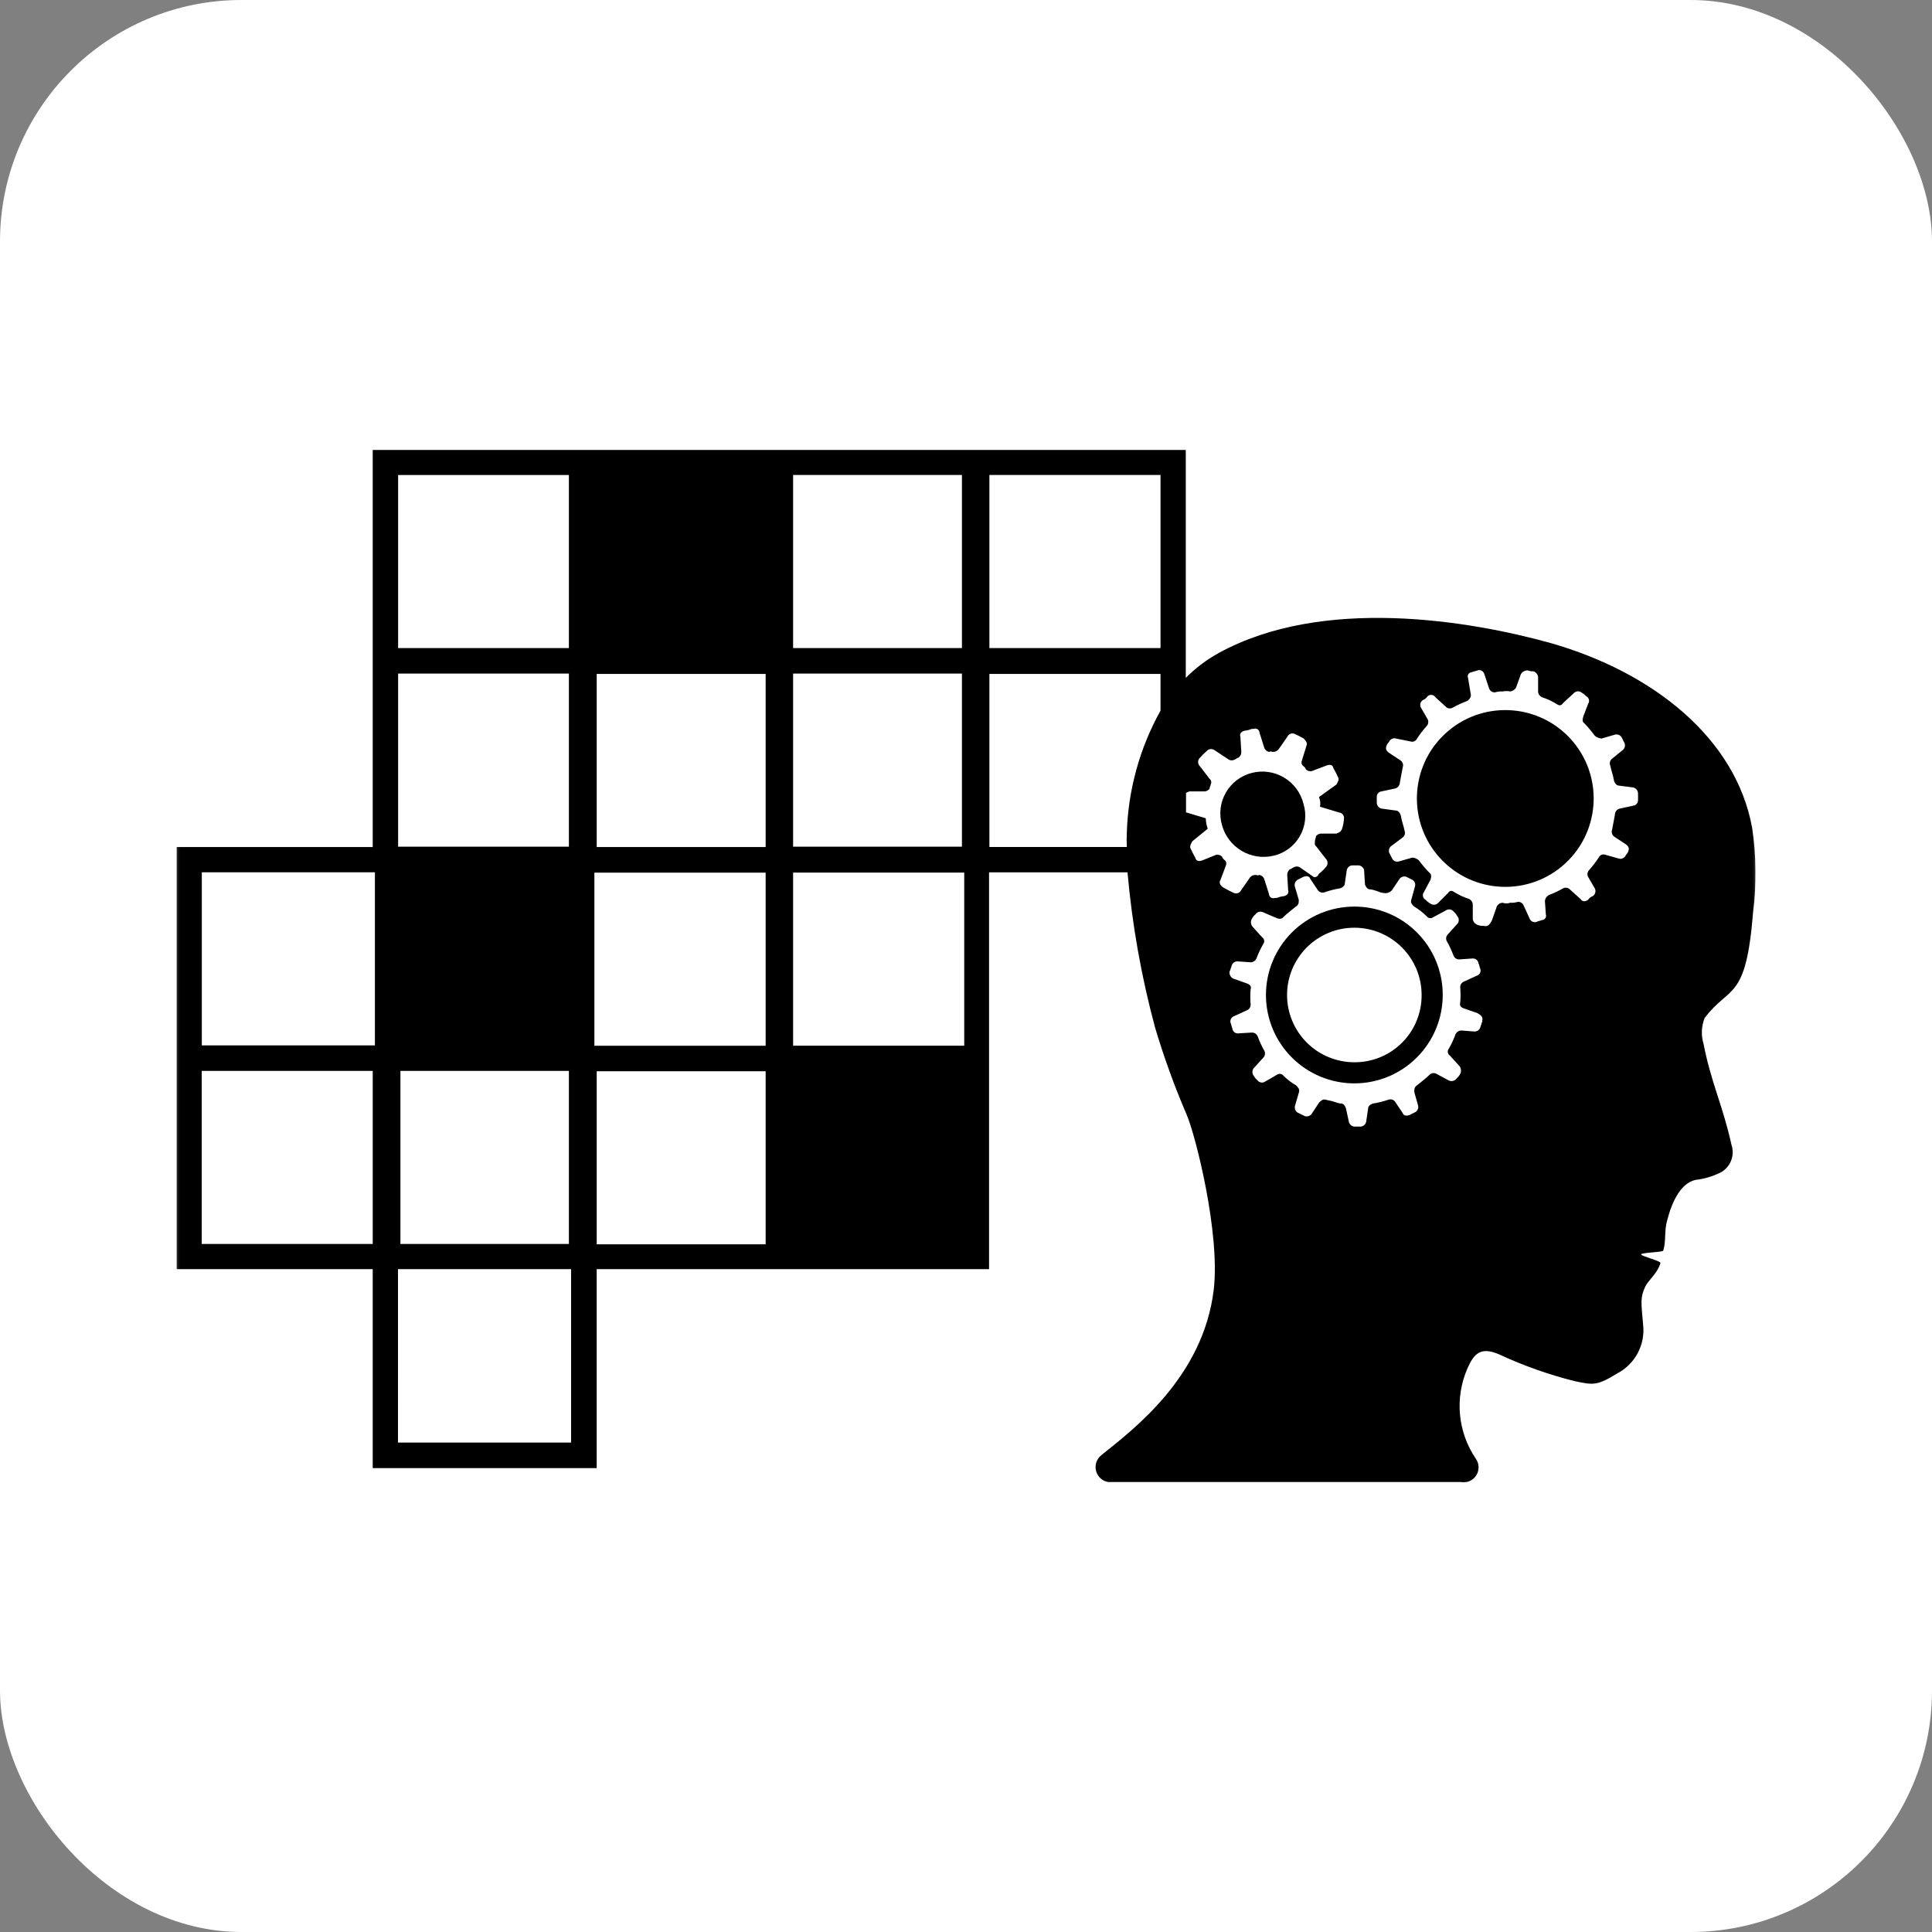 <svg width="800" height="800" viewBox="0 0 800 800" fill="none" xmlns="http://www.w3.org/2000/svg">
<rect x="0" y="0" width="800" height="800" fill="#808080" stroke="none"/>
<rect width="800" height="800" rx="100" fill="white"/>
<path d="M527.424 354.319C531.981 353.241 535.896 350.323 538.231 346.262C540.567 342.196 541.117 337.348 539.752 332.867C538.636 328.305 535.735 324.379 531.701 321.974C527.672 319.563 522.841 318.873 518.294 320.059C513.775 321.219 509.914 324.158 507.595 328.208C505.271 332.257 504.689 337.073 505.967 341.56C508.474 350.933 517.992 356.59 527.424 354.319Z" fill="black"/>
<path d="M560.802 375.4C551.095 375.4 541.787 379.256 534.922 386.121C528.057 392.986 524.201 402.294 524.201 412.001C524.201 421.708 528.057 431.021 534.922 437.881C541.787 444.746 551.095 448.601 560.802 448.601C570.508 448.601 579.816 444.746 586.682 437.881C593.547 431.021 597.402 421.708 597.402 412.001C597.429 402.289 593.579 392.965 586.708 386.094C579.843 379.223 570.515 375.379 560.802 375.4ZM560.802 439.86C553.414 439.86 546.328 436.926 541.101 431.7C535.881 426.475 532.942 419.389 532.942 412C532.942 404.611 535.881 397.526 541.101 392.305C546.327 387.079 553.413 384.146 560.802 384.146C568.19 384.146 575.275 387.079 580.502 392.305C585.722 397.525 588.662 404.611 588.662 412C588.71 419.404 585.793 426.523 580.556 431.754C575.32 436.99 568.207 439.908 560.802 439.86Z" fill="black"/>
<path d="M650.129 305.724C663.881 320.537 663.023 343.695 648.215 357.452C633.402 371.209 610.244 370.351 596.487 355.537C582.73 340.723 583.587 317.567 598.401 303.81C613.215 290.058 636.372 290.916 650.129 305.724Z" fill="black"/>
<mask id="mask0_7_12" style="mask-type:luminance" maskUnits="userSpaceOnUse" x="73" y="186" width="654" height="428">
<path d="M73.1 186.015H726.9V613.985H73.1V186.015Z" fill="white"/>
</mask>
<g mask="url(#mask0_7_12)">
<path d="M725.908 377.788C727.391 366.167 727.262 354.4 725.525 342.81C718.741 305.395 684.146 278.351 642.384 266.357C608.173 256.801 547.731 246.862 504.771 270.321V270.326C499.707 273.103 495.075 276.598 491.008 280.696V186.279H154.333V350.744H73.101V525.535H154.333V607.91H247.078V525.535H409.542V361.209H466.878C468.797 382.936 472.621 404.458 478.299 425.523C481.977 437.84 486.367 449.931 491.442 461.74C495.028 470.104 505.344 510.668 502.572 534.128C498.226 569.914 469.935 591.463 456.033 602.55V602.556C454.102 604.093 453.244 606.617 453.843 609.011C454.442 611.405 456.378 613.234 458.805 613.686H604.784C607.254 614.193 609.789 613.158 611.196 611.06C612.598 608.962 612.598 606.223 611.185 604.131C603.635 593.108 602.282 578.973 607.599 566.715C610.371 560.362 613.143 557.59 620.693 560.788V560.794C630.799 565.491 641.325 569.223 652.132 571.924C659.682 573.499 661.257 573.882 669.621 568.721C673.261 566.839 676.238 563.889 678.158 560.271C680.078 556.652 680.849 552.532 680.374 548.466C679.56 539.293 679.177 537.287 681.189 532.935C682.386 530.163 686.35 527.342 687.542 522.996C687.924 522.181 679.56 520.175 679.56 519.41C679.56 518.644 688.302 518.595 688.733 517.835C689.931 513.823 689.116 509.471 690.308 505.459C692.314 497.526 696.283 488.784 703.45 488.402C706.19 487.96 708.859 487.156 711.383 486.013C716.134 484.163 718.599 478.905 716.975 474.068C713.389 457.776 708.611 448.598 705.413 432.306C704.335 428.78 704.486 424.988 705.839 421.553C716.355 407.651 722.946 414.818 725.911 377.786L725.908 377.788ZM164.851 196.688H235.567V268.363H164.851V196.688ZM164.851 278.921H235.567V350.597H164.851V278.921ZM235.567 443.428V515.103H165.807V443.428H235.567ZM154.336 515.103H83.528V443.428H154.341L154.336 515.103ZM155.242 432.869H83.566V361.194H155.242V432.869ZM236.473 597.334H164.798L164.803 525.523H236.479L236.473 597.334ZM317.036 515.25H247.086V443.575H317.036V515.25ZM317.036 433.017H246.126V361.342H317.036V433.017ZM317.036 350.733H247.086V279.058L317.036 279.064V350.733ZM328.409 196.678H398.316V268.353H328.409V196.678ZM328.409 278.912H398.316V350.587H328.409V278.912ZM399.27 433.009H328.409V361.333H399.27V433.009ZM409.689 196.673H480.55V268.348H409.689V196.673ZM409.689 350.728V279.053L480.55 279.058V294.25C471.932 309.732 467.149 327.049 466.594 344.758C466.497 346.748 466.497 348.738 466.594 350.728L409.689 350.728ZM505.255 364.678L507.644 358.326H507.639C508.011 357.441 507.66 356.417 506.83 355.937C506.447 355.505 506.064 355.122 506.064 354.739V354.745C505.433 354.125 504.554 353.823 503.675 353.93L497.7 356.319C496.503 356.702 495.311 356.702 494.928 355.122H494.933C494.184 353.844 493.515 352.518 492.922 351.159C492.539 350.344 493.305 349.153 493.736 348.338L500.089 343.177C499.614 341.775 499.339 340.314 499.28 338.831L491.347 336.442H491.11V328.32C491.563 328.056 492.043 327.851 492.544 327.7H498.897C499.663 327.7 500.855 326.886 500.855 326.503C500.855 326.12 501.286 325.306 501.286 324.88C501.777 324.087 501.588 323.057 500.855 322.491L496.891 317.33C496.017 316.505 495.861 315.183 496.508 314.175C497.474 313.026 498.53 311.958 499.663 310.972C500.488 310.076 501.847 309.915 502.861 310.594L508.836 314.558C509.586 314.946 510.476 314.946 511.225 314.558C512.04 314.175 512.422 313.743 512.8 313.743C513.582 313.204 514.035 312.304 513.997 311.354L513.614 305.002C513.183 303.804 513.997 302.996 515.189 302.613C515.868 302.521 516.537 302.392 517.195 302.23C517.804 301.917 518.478 301.771 519.158 301.798C519.692 301.599 520.296 301.669 520.77 301.992C521.245 302.316 521.536 302.85 521.547 303.427L523.553 309.78C523.898 310.621 524.659 311.22 525.559 311.354C526.325 310.971 526.756 311.354 527.134 311.354C528.083 311.376 528.973 310.928 529.523 310.163L533.109 305.002C533.605 303.966 534.786 303.454 535.881 303.804C537.24 304.398 538.567 305.066 539.845 305.816C540.659 306.582 541.468 307.774 541.042 308.588L539.084 314.941C538.707 315.814 539.03 316.833 539.845 317.33C540.276 317.712 540.659 318.144 540.659 318.527V318.521C541.285 319.147 542.169 319.449 543.048 319.336L549.401 316.947C550.598 316.515 551.79 316.515 552.173 318.144C552.917 319.422 553.591 320.748 554.179 322.108C554.562 322.922 553.796 324.114 553.364 324.879L546.154 330.04C546.694 331.302 546.845 332.704 546.586 334.052L554.518 336.441H554.513C555.721 336.566 556.605 337.622 556.524 338.831C556.46 340.313 556.185 341.775 555.71 343.177C555.327 344.374 554.513 344.752 553.321 345.183H546.92C546.106 345.183 544.914 345.949 544.914 346.38C544.914 346.812 544.531 347.577 544.531 347.955C544.531 348.338 544.148 349.961 544.914 350.344L548.926 355.505C549.805 356.346 549.961 357.689 549.309 358.708C548.349 359.868 547.276 360.925 546.106 361.863C545.34 363.486 544.148 363.486 543.334 362.677L538.173 359.091C537.423 358.697 536.533 358.697 535.784 359.091C534.969 359.474 534.587 359.905 534.209 359.905V359.9C533.427 360.439 532.974 361.345 533.012 362.294L533.395 368.647C533.778 369.844 533.012 370.653 531.82 371.036C531.141 371.122 530.472 371.252 529.814 371.419C529.188 371.732 528.498 371.877 527.803 371.85C527.274 372.028 526.686 371.948 526.223 371.629C525.759 371.306 525.478 370.788 525.462 370.222L523.456 363.869C523.111 363.028 522.351 362.429 521.45 362.294C520.684 362.677 520.253 362.294 519.875 362.294C518.926 362.257 518.026 362.704 517.486 363.486L513.9 368.647C513.393 369.666 512.223 370.173 511.128 369.839C509.769 369.251 508.443 368.582 507.164 367.833C505.541 367.073 504.775 365.875 505.158 364.684L505.255 364.678ZM613.866 422.732C613.866 423.115 613.435 423.546 613.435 423.929C613.435 424.312 613.052 424.743 613.052 425.126H613.046C612.809 426.264 611.822 427.094 610.657 427.132L605.065 426.701H605.07C604.029 426.744 603.102 427.375 602.681 428.329C601.932 430.379 601.01 432.363 599.909 434.251C599.575 434.677 599.435 435.221 599.516 435.755C599.597 436.289 599.893 436.764 600.341 437.071L604.305 441.418C605.011 442.334 605.157 443.564 604.687 444.621C604.294 445.37 603.76 446.039 603.107 446.578C602.39 447.603 601.031 447.948 599.909 447.393L594.749 444.621C593.837 444.136 592.721 444.292 591.977 445.004C590.353 446.578 588.773 447.776 586.767 449.399C585.619 450.165 585.619 450.974 585.619 452.171L587.193 457.763H587.199C587.49 458.847 586.994 459.996 586.001 460.53L583.612 461.727C582.415 462.11 581.223 462.11 580.841 460.912L577.637 456.135H577.643C576.985 455.304 575.863 454.997 574.871 455.374C572.8 456.07 570.675 456.598 568.518 456.949C567.321 457.332 566.512 458.146 566.512 458.955L565.698 464.499C565.455 465.636 564.468 466.462 563.309 466.505H560.919C559.76 466.445 558.784 465.626 558.53 464.499L557.333 458.955C556.95 457.758 556.185 456.949 555.376 456.949C554.561 456.949 553.37 456.566 552.172 456.134C550.975 455.703 550.215 455.752 549.017 455.369C547.82 454.986 547.011 455.752 546.197 456.566L543.042 461.344H543.048C542.368 462.142 541.279 462.466 540.276 462.158L537.887 460.961C537.25 460.767 536.716 460.319 536.414 459.726C536.107 459.133 536.053 458.443 536.263 457.806L537.887 452.214C538.27 451.017 537.455 450.208 536.689 449.442L536.695 449.447C534.802 448.342 533.049 447.01 531.485 445.478C531.178 445.052 530.709 444.761 530.191 444.68C529.668 444.599 529.134 444.734 528.714 445.052L523.936 447.824C522.943 448.536 521.574 448.369 520.781 447.441C520.139 446.875 519.594 446.217 519.158 445.478C518.397 444.551 518.397 443.213 519.158 442.28L523.17 437.885C523.855 437.125 524.006 436.025 523.553 435.113C522.452 433.21 521.525 431.209 520.781 429.138C520.387 428.173 519.438 427.542 518.392 427.564L512.708 427.898C511.505 428.006 510.443 427.138 510.319 425.94C509.936 425.126 509.936 424.317 509.553 423.551C509.213 422.338 509.92 421.076 511.127 420.731L516.288 418.342C517.259 417.975 517.89 417.037 517.868 416.001C517.674 413.871 517.674 411.725 517.868 409.595C518.3 408.398 517.486 407.637 516.294 407.206L510.75 405.248H510.745C509.661 404.774 509.003 403.657 509.121 402.476C509.121 402.045 509.553 401.662 509.553 401.279C509.553 400.896 509.936 400.465 509.936 400.082V400.087C510.173 398.949 511.16 398.119 512.325 398.081L517.868 398.464C518.904 398.453 519.842 397.839 520.258 396.884C521.04 394.824 521.978 392.829 523.073 390.914C523.407 390.499 523.547 389.96 523.466 389.437C523.385 388.908 523.083 388.439 522.647 388.142L518.683 383.747H518.677C517.928 382.868 517.777 381.623 518.295 380.593C518.683 379.827 519.217 379.142 519.875 378.586C520.592 377.562 521.951 377.217 523.073 377.772L528.616 380.161C529.814 380.593 530.622 380.593 531.388 379.778C533.011 378.204 534.591 377.006 536.598 375.383C537.795 374.617 537.795 373.809 537.795 372.611L536.172 367.068L536.166 367.073C535.886 365.967 536.376 364.819 537.363 364.253L539.752 363.055C540.95 362.672 542.141 362.672 542.524 363.87L545.728 368.648H545.722C546.369 369.494 547.491 369.823 548.494 369.462C550.581 368.739 552.722 368.195 554.895 367.833C556.092 367.45 556.853 366.636 556.853 365.876L557.667 360.283C557.915 359.156 558.902 358.342 560.056 358.326H562.445C563.594 358.363 564.576 359.167 564.834 360.283L565.217 366.258C565.6 367.456 566.414 368.265 567.223 368.265C568.038 368.265 569.181 368.647 570.378 369.03C571.387 369.499 572.471 369.775 573.581 369.839C574.638 369.877 575.652 369.44 576.353 368.647L579.557 363.869H579.551C580.225 363.061 581.32 362.737 582.323 363.055L584.712 364.252C585.742 364.781 586.244 365.967 585.909 367.073L584.378 372.611C583.946 373.808 584.761 374.617 585.575 375.383C587.452 376.499 589.188 377.853 590.736 379.401C591.049 379.821 591.518 380.102 592.041 380.172C592.559 380.242 593.087 380.102 593.508 379.778L598.669 377.006L598.663 377.012C599.672 376.289 601.058 376.456 601.867 377.389C602.508 377.961 603.042 378.64 603.441 379.401C604.256 380.29 604.256 381.66 603.441 382.55L599.478 386.945C598.75 387.684 598.599 388.811 599.095 389.717C600.173 391.631 601.101 393.632 601.867 395.692C602.239 396.679 603.204 397.315 604.256 397.267L609.799 396.884C611.007 396.803 612.064 397.687 612.188 398.895C612.62 399.661 612.62 400.47 613.003 401.284C613.159 401.861 613.084 402.476 612.787 402.994C612.49 403.517 612 403.9 611.423 404.051L606.213 406.44V406.445C605.226 406.812 604.59 407.777 604.639 408.834C604.827 410.948 604.827 413.073 604.639 415.187C604.256 416.384 605.021 417.193 606.213 417.576L611.806 419.534C613.337 420.397 614.146 421.162 613.763 422.737L613.866 422.732ZM678.277 330.035V331.232H678.272C678.353 332.44 677.468 333.497 676.266 333.621L670.722 334.818C669.595 335.072 668.77 336.048 668.716 337.207C668.333 339.213 667.95 341.602 667.519 343.608C667.173 344.612 667.497 345.722 668.333 346.38L673.111 349.535C674.308 350.349 674.686 351.158 674.308 352.356C673.925 353.553 673.494 353.553 673.111 354.313C672.728 355.079 671.536 355.937 670.339 355.51L664.747 353.936V353.93C663.652 353.531 662.438 354.054 661.975 355.122C660.778 356.934 659.451 358.66 658.011 360.283C657.299 361.027 657.127 362.133 657.58 363.055L660.352 367.833C660.945 368.944 660.616 370.314 659.586 371.036C658.771 371.338 658.07 371.888 657.58 372.611C656.382 373.425 655.191 373.425 654.425 372.228L650.03 368.264C649.291 367.552 648.18 367.38 647.258 367.833C645.349 368.928 643.348 369.871 641.288 370.653C640.409 371.149 639.821 372.039 639.713 373.042L640.096 378.586H640.091C640.29 379.115 640.226 379.708 639.913 380.182C639.6 380.657 639.082 380.948 638.516 380.975C637.702 381.358 636.893 381.358 636.127 381.789C634.903 382.091 633.657 381.374 633.307 380.161L630.918 375C630.551 374.029 629.613 373.398 628.577 373.425C627.542 373.738 626.458 373.867 625.374 373.808C624.338 374.175 623.211 374.175 622.176 373.808C621.146 373.851 620.229 374.455 619.787 375.383L617.824 380.975C616.627 383.364 615.818 383.747 614.238 383.364H614.243C613.429 383.423 612.609 383.294 611.854 382.981C610.797 382.614 610.026 381.698 609.848 380.592V374.617C609.837 373.582 609.222 372.643 608.268 372.228C606.175 371.548 604.169 370.621 602.298 369.461C601.101 368.647 600.34 368.647 599.526 369.844L595.562 373.808C594.754 374.746 593.362 374.908 592.359 374.191C591.61 373.776 590.93 373.242 590.353 372.611C589.787 372.341 589.372 371.829 589.226 371.214C589.075 370.605 589.21 369.963 589.587 369.462L592.359 364.252C592.742 363.055 592.742 361.863 591.976 361.48C590.391 359.862 588.924 358.142 587.581 356.319C586.837 355.591 585.85 355.165 584.809 355.122L579.217 356.697V356.702C578.128 357.031 576.957 356.524 576.445 355.505L575.248 353.116H575.253C574.887 352.118 575.215 350.991 576.062 350.344L580.84 346.758L580.846 346.763C581.676 346.105 581.983 344.984 581.606 343.991C581.223 341.985 580.409 340.028 580.031 337.639C579.648 336.442 578.834 335.633 578.025 335.633L572.05 334.818C570.934 334.56 570.125 333.578 570.092 332.429V330.04C570.033 328.865 570.885 327.845 572.05 327.7L577.642 326.503C578.769 326.249 579.589 325.273 579.648 324.114C580.031 322.108 580.414 319.719 580.846 317.712C581.207 316.709 580.878 315.588 580.031 314.941L575.253 311.786C574.056 310.971 573.679 310.163 574.056 308.965C574.439 307.768 574.871 307.768 575.253 307.008C575.636 306.242 576.828 305.384 578.025 305.81L584 307.008H583.995C585.09 307.407 586.309 306.884 586.767 305.816C587.97 303.977 589.312 302.235 590.779 300.607C591.464 299.846 591.62 298.746 591.162 297.835L588.39 293.057C587.786 291.967 588.12 290.592 589.156 289.902C589.986 289.594 590.693 289.023 591.162 288.279C591.626 287.858 592.246 287.658 592.866 287.745C593.486 287.826 594.031 288.182 594.365 288.71L598.712 292.674C599.451 293.402 600.578 293.553 601.484 293.057C603.403 291.983 605.399 291.056 607.459 290.285C608.349 289.794 608.953 288.904 609.082 287.896L607.885 280.729C607.664 280.2 607.718 279.591 608.036 279.111C608.354 278.631 608.888 278.34 609.465 278.34C610.279 277.957 611.04 277.957 611.854 277.574C612.431 277.401 613.051 277.471 613.58 277.768C614.103 278.065 614.48 278.566 614.626 279.149L616.632 285.124C617.004 286.111 617.969 286.747 619.021 286.698C620.04 286.386 621.108 286.256 622.176 286.316C623.233 286.1 624.322 286.1 625.374 286.316C626.371 286.186 627.251 285.604 627.763 284.741L629.769 279.149H629.774C630.357 278.178 631.408 277.579 632.541 277.574C633.296 277.887 634.116 278.022 634.93 277.957C635.998 278.302 636.758 279.235 636.893 280.346V286.321V286.316C636.931 287.362 637.562 288.289 638.516 288.71C640.614 289.39 642.615 290.317 644.491 291.476C645.64 292.291 646.449 292.291 647.263 291.094L651.61 287.081C652.424 286.165 653.799 286.003 654.808 286.699C655.546 287.13 656.226 287.658 656.819 288.279C657.385 288.564 657.795 289.082 657.946 289.702C658.092 290.317 657.957 290.97 657.58 291.477L655.622 296.637C655.19 297.835 655.19 299.026 656.005 299.458C657.558 301.087 659.009 302.812 660.351 304.619C661.133 305.314 662.126 305.735 663.172 305.816L668.715 304.193V304.187C669.816 303.907 670.97 304.398 671.536 305.385C671.919 306.199 672.302 307.008 672.733 307.774H672.728C673.084 308.787 672.76 309.92 671.913 310.594L667.518 314.18V314.175C666.677 314.827 666.364 315.955 666.753 316.947C667.135 318.904 667.95 320.91 668.327 323.299C668.71 324.497 669.524 325.306 670.333 325.306L676.26 326.071H676.265C677.393 326.33 678.212 327.306 678.272 328.46L678.277 330.035Z" fill="black"/>
</g>
</svg>
